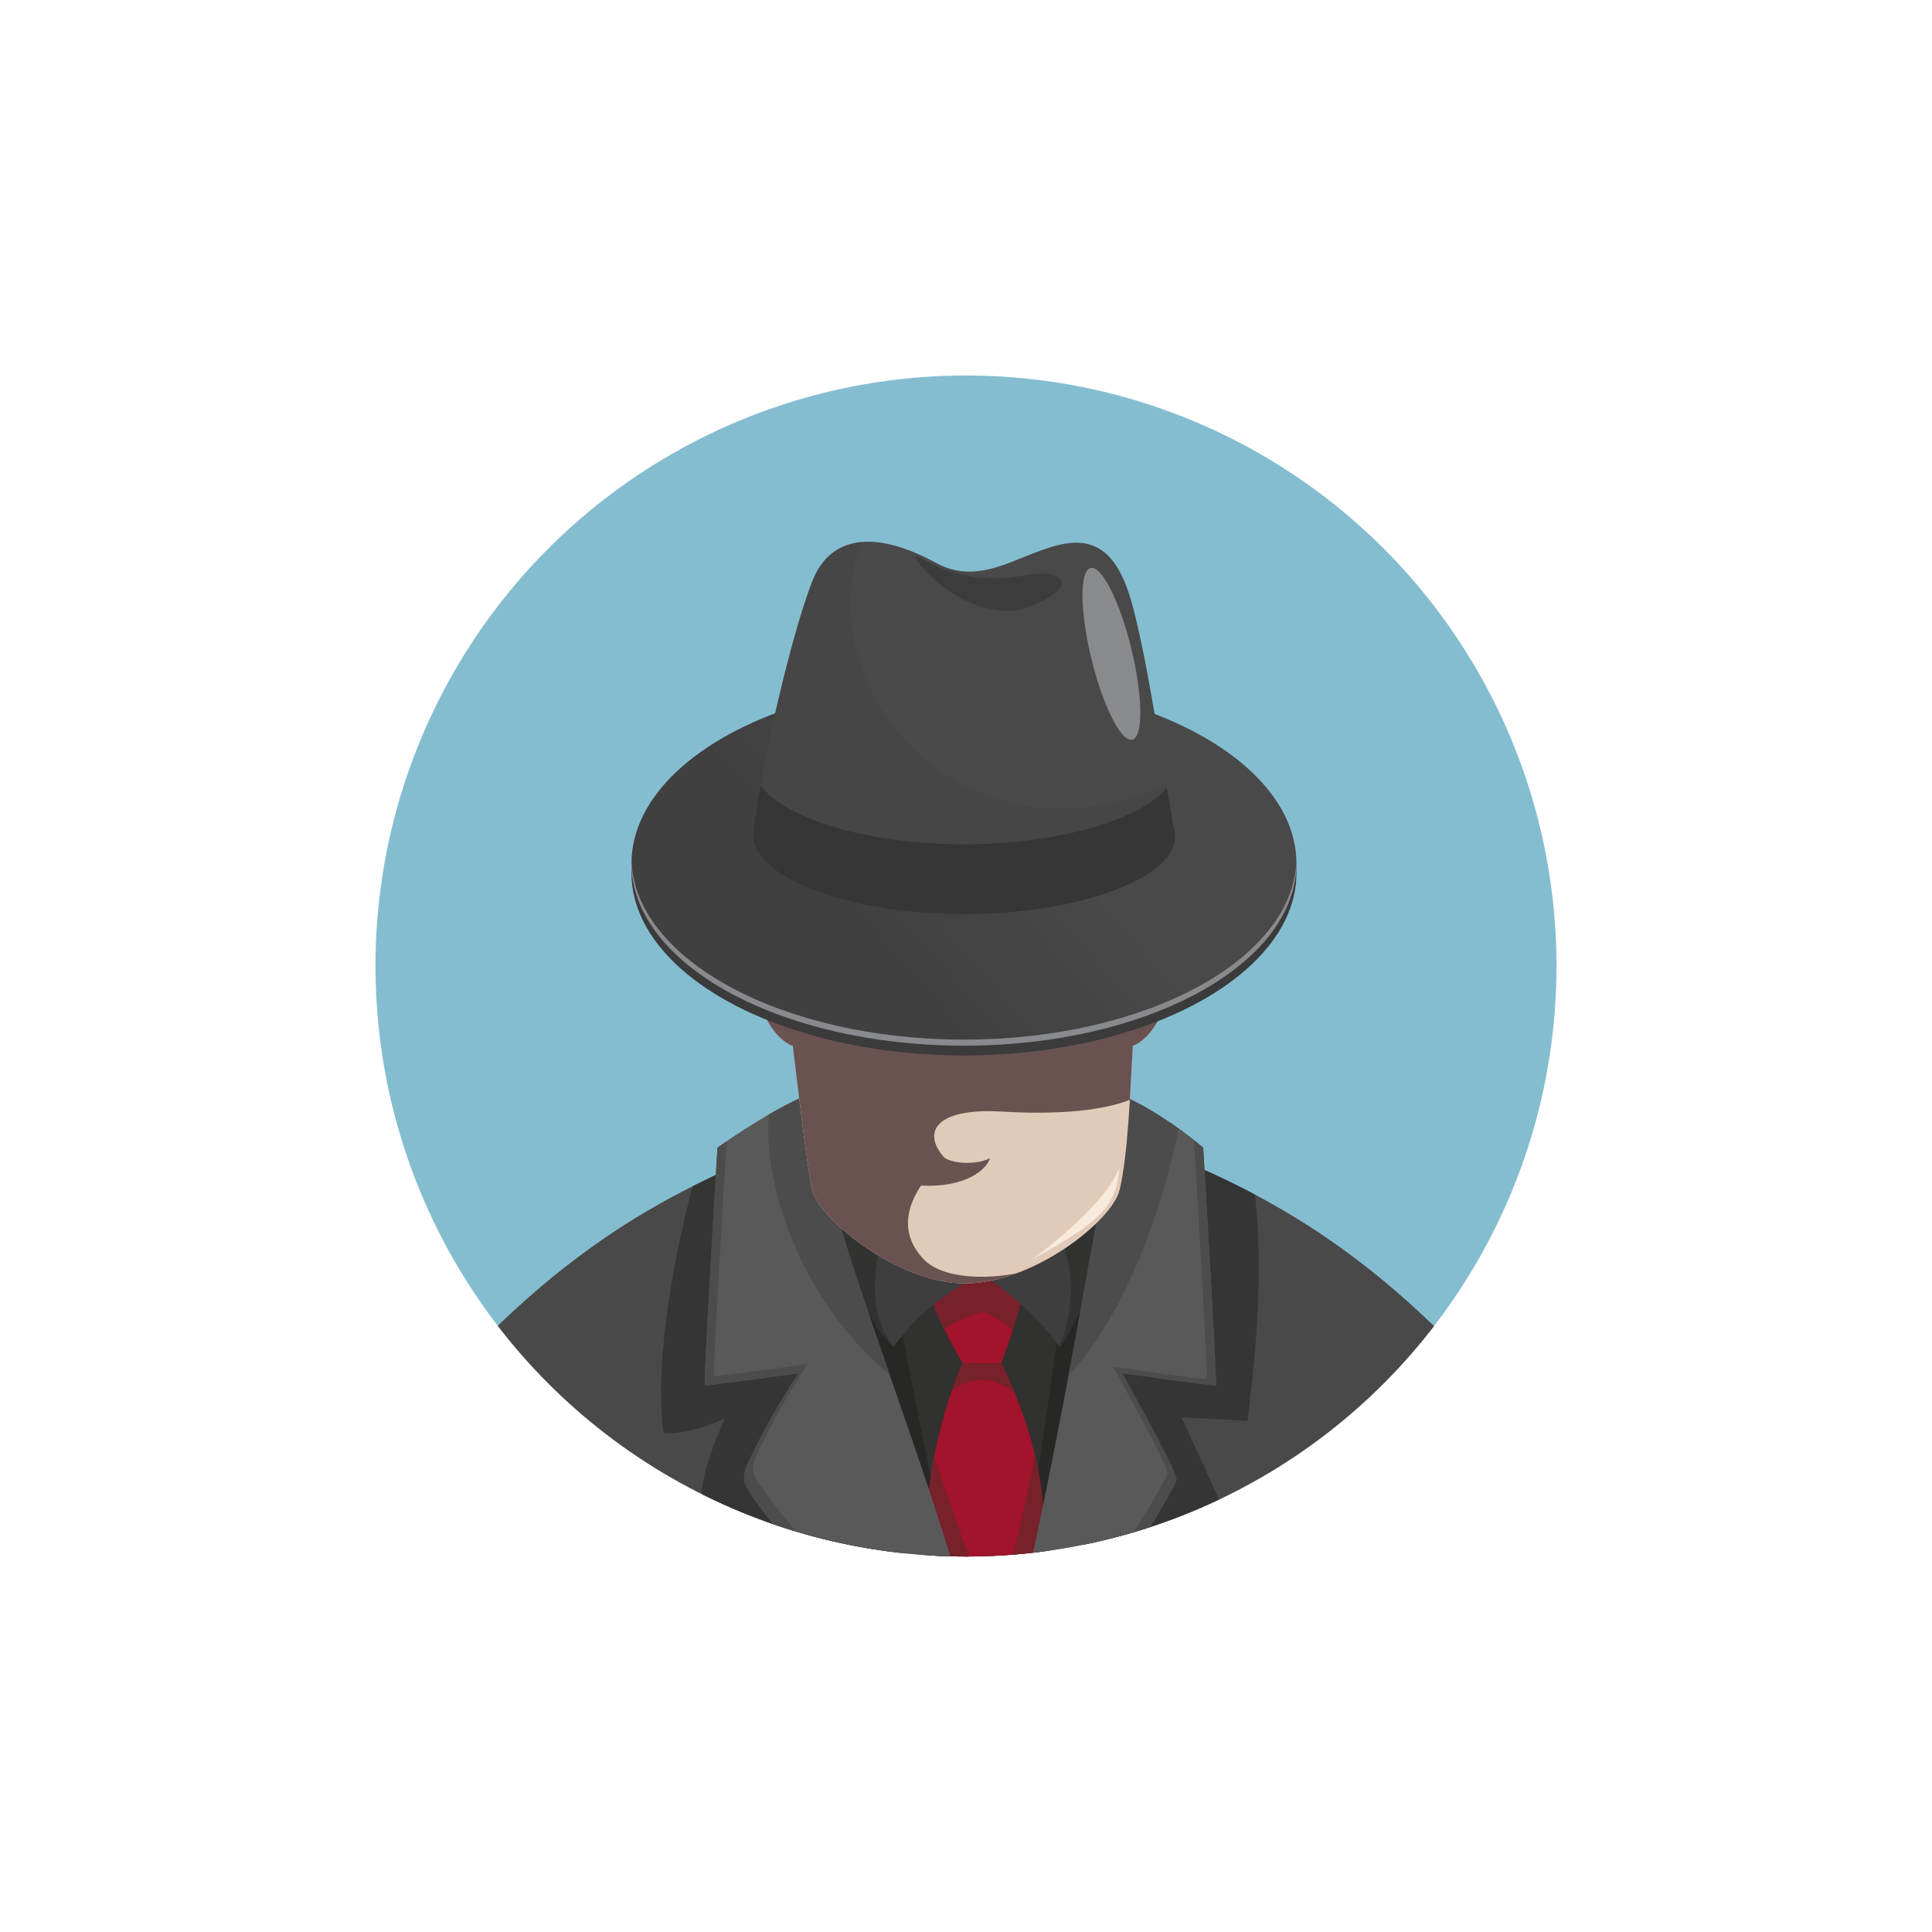 <?xml version="1.0" encoding="utf-8"?>
<!-- Generator: Adobe Illustrator 27.5.0, SVG Export Plug-In . SVG Version: 6.00 Build 0)  -->
<svg version="1.1" xmlns="http://www.w3.org/2000/svg" xmlns:xlink="http://www.w3.org/1999/xlink" x="0px" y="0px"
	 viewBox="0 0 500 500" style="enable-background:new 0 0 500 500;" xml:space="preserve">
<g id="OBJECTS">
	<g>
		<circle style="fill:#85BDD0;" cx="250" cy="250" r="152.825"/>
		<g>
			<defs>
				<circle id="SVGID_1_" cx="250" cy="250" r="152.825"/>
			</defs>
			<clipPath id="SVGID_00000090987339963979857240000016179260084386622645_">
				<use xlink:href="#SVGID_1_"  style="overflow:visible;"/>
			</clipPath>
			<g style="clip-path:url(#SVGID_00000090987339963979857240000016179260084386622645_);">
				<path style="fill:#272726;" d="M209.212,311.378h84.276c0,0-27.65,123.571-35.932,133.058
					c-17.065-22.3-48.763-131.594-48.763-131.594"/>
				<path style="fill:#313130;" d="M227.887,311.378h50.622c0,0-16.608,123.571-21.583,133.058
					c-10.251-22.3-29.29-131.594-29.29-131.594"/>
				<path style="fill:#A2132C;" d="M265.144,333.684c-1.258,5.283-5.651,19.018-6.198,19.098c-1.429,0.207-6.597,0.522-9.764,0
					c-0.265-0.116-6.831-11.738-8.473-17.514c2.497-1.696,6.389-4.347,12.484-4.428
					C263.792,330.698,265.144,333.684,265.144,333.684z"/>
				<path style="fill:#77212A;" d="M253.193,330.839c-6.095,0.081-9.987,2.732-12.484,4.428c0.66,2.324,2.118,5.593,3.641,8.679
					c4.771-3.141,10.238-4.447,10.238-4.447s3.686,1.477,7.506,4.696c1.227-3.858,2.47-8.08,3.05-10.512
					C265.144,333.684,263.792,330.698,253.193,330.839z"/>
				<path style="fill:#A2132C;" d="M269.946,389.975c-1.28-19.362-10.853-37.194-10.853-37.194h-9.91
					c-4.174,8.538-9.138,27.693-8.906,37.194c-2.224,11.134,13.09,52.481,17.28,54.46c5.587-5.704,10.061-25.401,11.69-35.062
					C270.877,399.713,269.946,389.975,269.946,389.975z"/>
				<path style="fill:#77212A;" d="M262.677,360.623c-1.981-4.854-3.584-7.841-3.584-7.841h-9.91
					c-0.944,1.931-1.928,4.409-2.884,7.193C250.587,356.573,256.796,355.673,262.677,360.623z"/>
				<path style="fill:#77212A;" d="M269.946,389.975c-0.309-4.67-1.102-9.248-2.125-13.511
					c-2.757,16.29-10.381,44.098-10.381,44.098s-11.743-30.834-15.671-43.656c-0.984,4.977-1.576,9.649-1.492,13.069
					c-2.224,11.134,13.09,52.481,17.281,54.46c5.587-5.704,10.061-25.401,11.69-35.062
					C270.877,399.713,269.946,389.975,269.946,389.975z"/>
				<path style="fill:#3E3E3E;" d="M250.315,331.794c-7.513,4.078-14.089,9.871-19.08,16.812
					c-9.893-9.103-16.21-35.212-16.21-35.212C221.021,317.592,233.729,327.926,250.315,331.794z"/>
				<path style="fill:#3E3E3E;" d="M274.262,348.606c-4.256-5.913-9.84-11.686-17.79-17.27c11.391-2.937,24.821-14.06,28.819-18.857
					C287.089,329.668,274.262,348.606,274.262,348.606z"/>
				<path style="fill:#323231;" d="M227.792,322.159c-5.557-3.406-9.923-6.775-12.766-8.765c0,0,6.317,26.109,16.21,35.211
					c0.036-0.051,0.077-0.098,0.113-0.148C225.542,341.728,225.63,331.798,227.792,322.159z"/>
				<path style="fill:#323231;" d="M285.29,312.479c-1.815,2.178-5.578,5.661-10.21,9.089c4.059,12.667,1.162,22.158-1.004,26.787
					c0.061,0.084,0.124,0.167,0.185,0.251C274.262,348.606,287.089,329.668,285.29,312.479z"/>
				<path style="fill:#494949;" d="M373.88,345.88c-16.656-16.516-35.553-31.249-62.477-43.24
					c-5.43,2.489-32.282,57.738-30.559,90.465c0.888,16.878-19.848,45.446-23.288,51.33
					C276.408,441.4,345.681,401.601,373.88,345.88z"/>
				<path style="fill:#353535;" d="M315.757,388.592l-9.98-21.776c0,0,11.795,0.544,17.058,0.907
					c1.314-11.004,4.56-35.686,1.935-58.571c-4.233-2.25-8.674-4.424-13.365-6.513c-5.43,2.489-32.281,57.738-30.559,90.465
					c0.888,16.862-19.805,45.386-23.276,51.31C285.779,429.525,315.757,388.592,315.757,388.592z"/>
				<path style="fill:#494949;" d="M125.989,345.88c16.656-16.516,35.553-31.249,62.476-43.24
					c5.43,2.489,14.328,49.743,31.249,77.81c9.781,16.225,33.061,58.606,37.842,63.985
					C223.163,438.445,141.46,395.776,125.989,345.88z"/>
				<path style="fill:#353535;" d="M179.275,306.99c0,0-10.9,39.184-7.551,63.883c6.698,0.628,15.908-3.768,15.908-3.768
					s-7.326,15.28-5.861,22.187c1.465,6.907,57.802,45.611,75.787,55.144c-32.459-50.121-45.855-101.402-45.855-101.402
					l-18.837-42.69C192.865,300.344,182.573,305.344,179.275,306.99z"/>
				<path style="fill:#595959;" d="M208.27,283.625c-10.727,4.725-22.597,13.409-22.597,13.409s-3.665,61.17-3.271,61.477
					c0.323,0.251,24.236-3.128,24.236-3.128c-4.783,7.229-9.059,14.794-12.785,22.62c-0.756,1.589-1.508,3.301-1.262,5.043
					c0.196,1.387,1.003,2.602,1.803,3.752c17.753,25.529,38.947,38.132,63.163,57.638c-13.307-54.64-31.24-95.974-41.684-132.657
					C210.133,291.619,208.27,283.625,208.27,283.625z"/>
				<path style="fill:#4C4C4C;" d="M196.793,384.399c-0.8-1.15-1.607-2.365-1.803-3.752c-0.246-1.742,0.506-3.455,1.262-5.043
					c3.726-7.827,8.002-15.391,12.785-22.62c0,0-23.914,3.379-24.236,3.128c-0.368-0.287,2.814-53.817,3.227-60.738
					c-1.481,1.021-2.355,1.66-2.355,1.66s-3.665,61.17-3.271,61.477c0.323,0.251,24.236-3.128,24.236-3.128
					c-4.783,7.229-9.059,14.794-12.785,22.62c-0.756,1.589-1.508,3.301-1.262,5.043c0.196,1.388,1.003,2.602,1.803,3.753
					c17.753,25.529,38.947,38.132,63.163,57.638c-0.44-1.806-0.885-3.595-1.335-5.371
					C233.557,421.195,213.626,408.606,196.793,384.399z"/>
				<path style="fill:#595959;" d="M290.701,283.625c10.727,4.725,20.689,13.409,20.689,13.409s3.665,61.17,3.271,61.477
					c-0.322,0.251-24.236-3.128-24.236-3.128c7.153,13.117,14.293,25.921,14.047,27.663c-0.196,1.387-22.699,41.884-46.915,61.39
					c13.485-54.997,20.694-97.706,27.471-135.24C288.227,291.478,290.701,283.625,290.701,283.625z"/>
				<path style="fill:#4C4C4C;" d="M311.389,297.034c0,0-3.771-3.286-9.169-6.915c4.105,2.925,6.81,5.282,6.81,5.282
					s3.665,61.17,3.271,61.477c-0.322,0.251-24.236-3.128-24.236-3.128c7.153,13.117,14.293,25.921,14.047,27.663
					c-0.187,1.321-20.589,38.085-43.441,58.441c-0.367,1.519-0.738,3.044-1.115,4.583c24.216-19.506,46.719-60.003,46.915-61.39
					c0.246-1.742-6.894-14.547-14.047-27.663c0,0,23.914,3.379,24.237,3.128C315.054,358.204,311.389,297.034,311.389,297.034z"/>
				<path style="fill:#4C4C4C;" d="M230.269,355.829c-5.432-15.659-10.449-30.188-14.397-44.051
					c-5.74-20.159-7.602-28.154-7.602-28.154c-3.128,1.378-6.351,3.092-9.35,4.829C197.502,312.3,211.256,340.18,230.269,355.829z"
					/>
				<path style="fill:#4C4C4C;" d="M290.701,283.625c0,0-2.474,7.854-5.673,25.571c-2.644,14.643-5.355,30.078-8.478,46.718
					c13.358-14.142,23.599-39.595,28.487-63.834C301.21,289.322,296.051,285.981,290.701,283.625z"/>
				<path style="fill:#E2CAB9;" d="M293.916,259.834c0,0-0.001,0.008-0.002,0.013c0.081-0.925,0.165-1.834,0.257-2.72
					c-29.796,10.61-90.327,2.461-90.327,2.461c0.006,0.048,0.013,0.104,0.019,0.154l-7.278-1.323
					c0.236,2.83,3.302,10.142,8.491,12.265c0.021-0.099,0.04-0.202,0.058-0.308c1.595,13.375,3.849,31.93,5.033,37.465
					c1.569,7.336,21.888,24.304,39.604,24.304s38.196-16.294,40.017-24.304c2.162-9.514,2.646-24.064,3.393-37.31
					c0.01,0.051,0.018,0.104,0.029,0.153c5.189-2.123,8.255-9.434,8.491-12.265L293.916,259.834z"/>
				<path style="fill:#6A5251;" d="M293.208,270.683c5.189-2.123,8.255-9.434,8.491-12.265l-7.783,1.415
					c0,0-0.001,0.008-0.002,0.013c0.081-0.925,0.165-1.834,0.257-2.72c-29.796,10.61-90.327,2.461-90.327,2.461
					c0.006,0.048,0.013,0.104,0.019,0.154l-7.278-1.323c0.236,2.83,3.302,10.142,8.491,12.265c0.021-0.099,0.04-0.202,0.058-0.308
					c1.595,13.375,3.849,31.93,5.033,37.465c1.569,7.336,21.888,24.304,39.604,24.304c4.417,0,9.005-1.013,13.433-2.658
					c-7.569,1.575-19.234,1.677-24.253-3.689c-6.956-7.436-3.186-15.014-0.609-18.964c11.514,0.568,17.022-4.09,17.863-7.129
					c-3.204,1.897-10.481,1.499-12.093-0.415c-5.555-6.596-1.536-12.587,15.062-11.614c18.962,1.111,28.659-1.206,33.236-3.065
					c0.279-4.673,0.51-9.455,0.771-14.08C293.19,270.581,293.198,270.634,293.208,270.683z"/>
				<ellipse style="fill:#3B3B3B;" cx="249.473" cy="225.956" rx="86.049" ry="47.184"/>
				
					<linearGradient id="SVGID_00000134928129215066759270000005673516312239947662_" gradientUnits="userSpaceOnUse" x1="226.736" y1="243.459" x2="266.873" y2="208.1">
					<stop  offset="0" style="stop-color:#404041"/>
					<stop  offset="1" style="stop-color:#494949"/>
				</linearGradient>
				
					<ellipse style="fill:url(#SVGID_00000134928129215066759270000005673516312239947662_);" cx="249.473" cy="223.429" rx="86.049" ry="47.184"/>
				<path style="fill:#898A8D;" d="M249.472,269.047c-47.046,0-85.267-20.703-86.031-46.401c-0.008,0.261-0.018,0.521-0.018,0.783
					c0,26.059,38.526,47.184,86.049,47.184c47.524,0,86.049-21.125,86.049-47.184c0-0.262-0.01-0.522-0.018-0.783
					C334.74,248.344,296.519,269.047,249.472,269.047z"/>
				<path style="fill:#494949;" d="M303.921,215.081c2.474,11.618-24.377,21.508-54.448,21.508
					c-30.071,0-55.958-9.726-54.448-21.508c3.163-24.679,12.428-60.039,16.399-67.225c3.971-7.185,13.009-11.897,31.011-2.08
					c6.831,3.725,13.492,1.979,19.476-0.378c12.48-4.916,24.599-11.499,30.822,10.022
					C297.271,171.115,302.25,207.237,303.921,215.081z"/>
				<path style="fill:#343434;" d="M301.972,203.835c-6.696,8.413-28.569,14.679-52.5,14.679c-24.527,0-46.264-6.471-52.629-15.25
					c-0.72,4.093-1.34,8.079-1.82,11.817c-1.51,11.782,24.377,21.508,54.448,21.508c30.071,0,56.922-9.89,54.448-21.508
					C303.479,213.01,302.806,208.954,301.972,203.835z"/>
				<path style="fill:#3C3C3C;" d="M236.839,143.619c1.51,5.178,16.938,18.34,29.668,13.377c12.73-4.963,9.494-10.141-1.295-8.091
					C254.424,150.955,245.362,148.905,236.839,143.619z"/>
				<path style="opacity:0.24;fill:#3C3C3C;" d="M301.829,202.958c-53.028,23.843-92.962-25.244-78.867-62.678
					c-5.745,0.524-9.388,3.685-11.539,7.577c-3.971,7.185-13.236,42.545-16.399,67.225c-1.51,11.782,24.377,21.508,54.448,21.508
					c30.071,0,56.922-9.89,54.448-21.508C303.454,212.892,302.73,208.495,301.829,202.958z"/>
				<path style="fill:#898A8D;" d="M292.812,167.96c2.983,12.271,3.081,22.782,0.22,23.477c-2.861,0.695-7.598-8.688-10.581-20.959
					c-2.983-12.271-3.081-22.782-0.22-23.477C285.092,146.306,289.829,155.69,292.812,167.96z"/>
				<path style="fill:#F8EADD;" d="M289.699,302.167c-0.735,9.122-3.761,13.618-22.653,23.777
					C275.519,319.719,286.845,309.862,289.699,302.167z"/>
			</g>
		</g>
	</g>
</g>
</svg>
